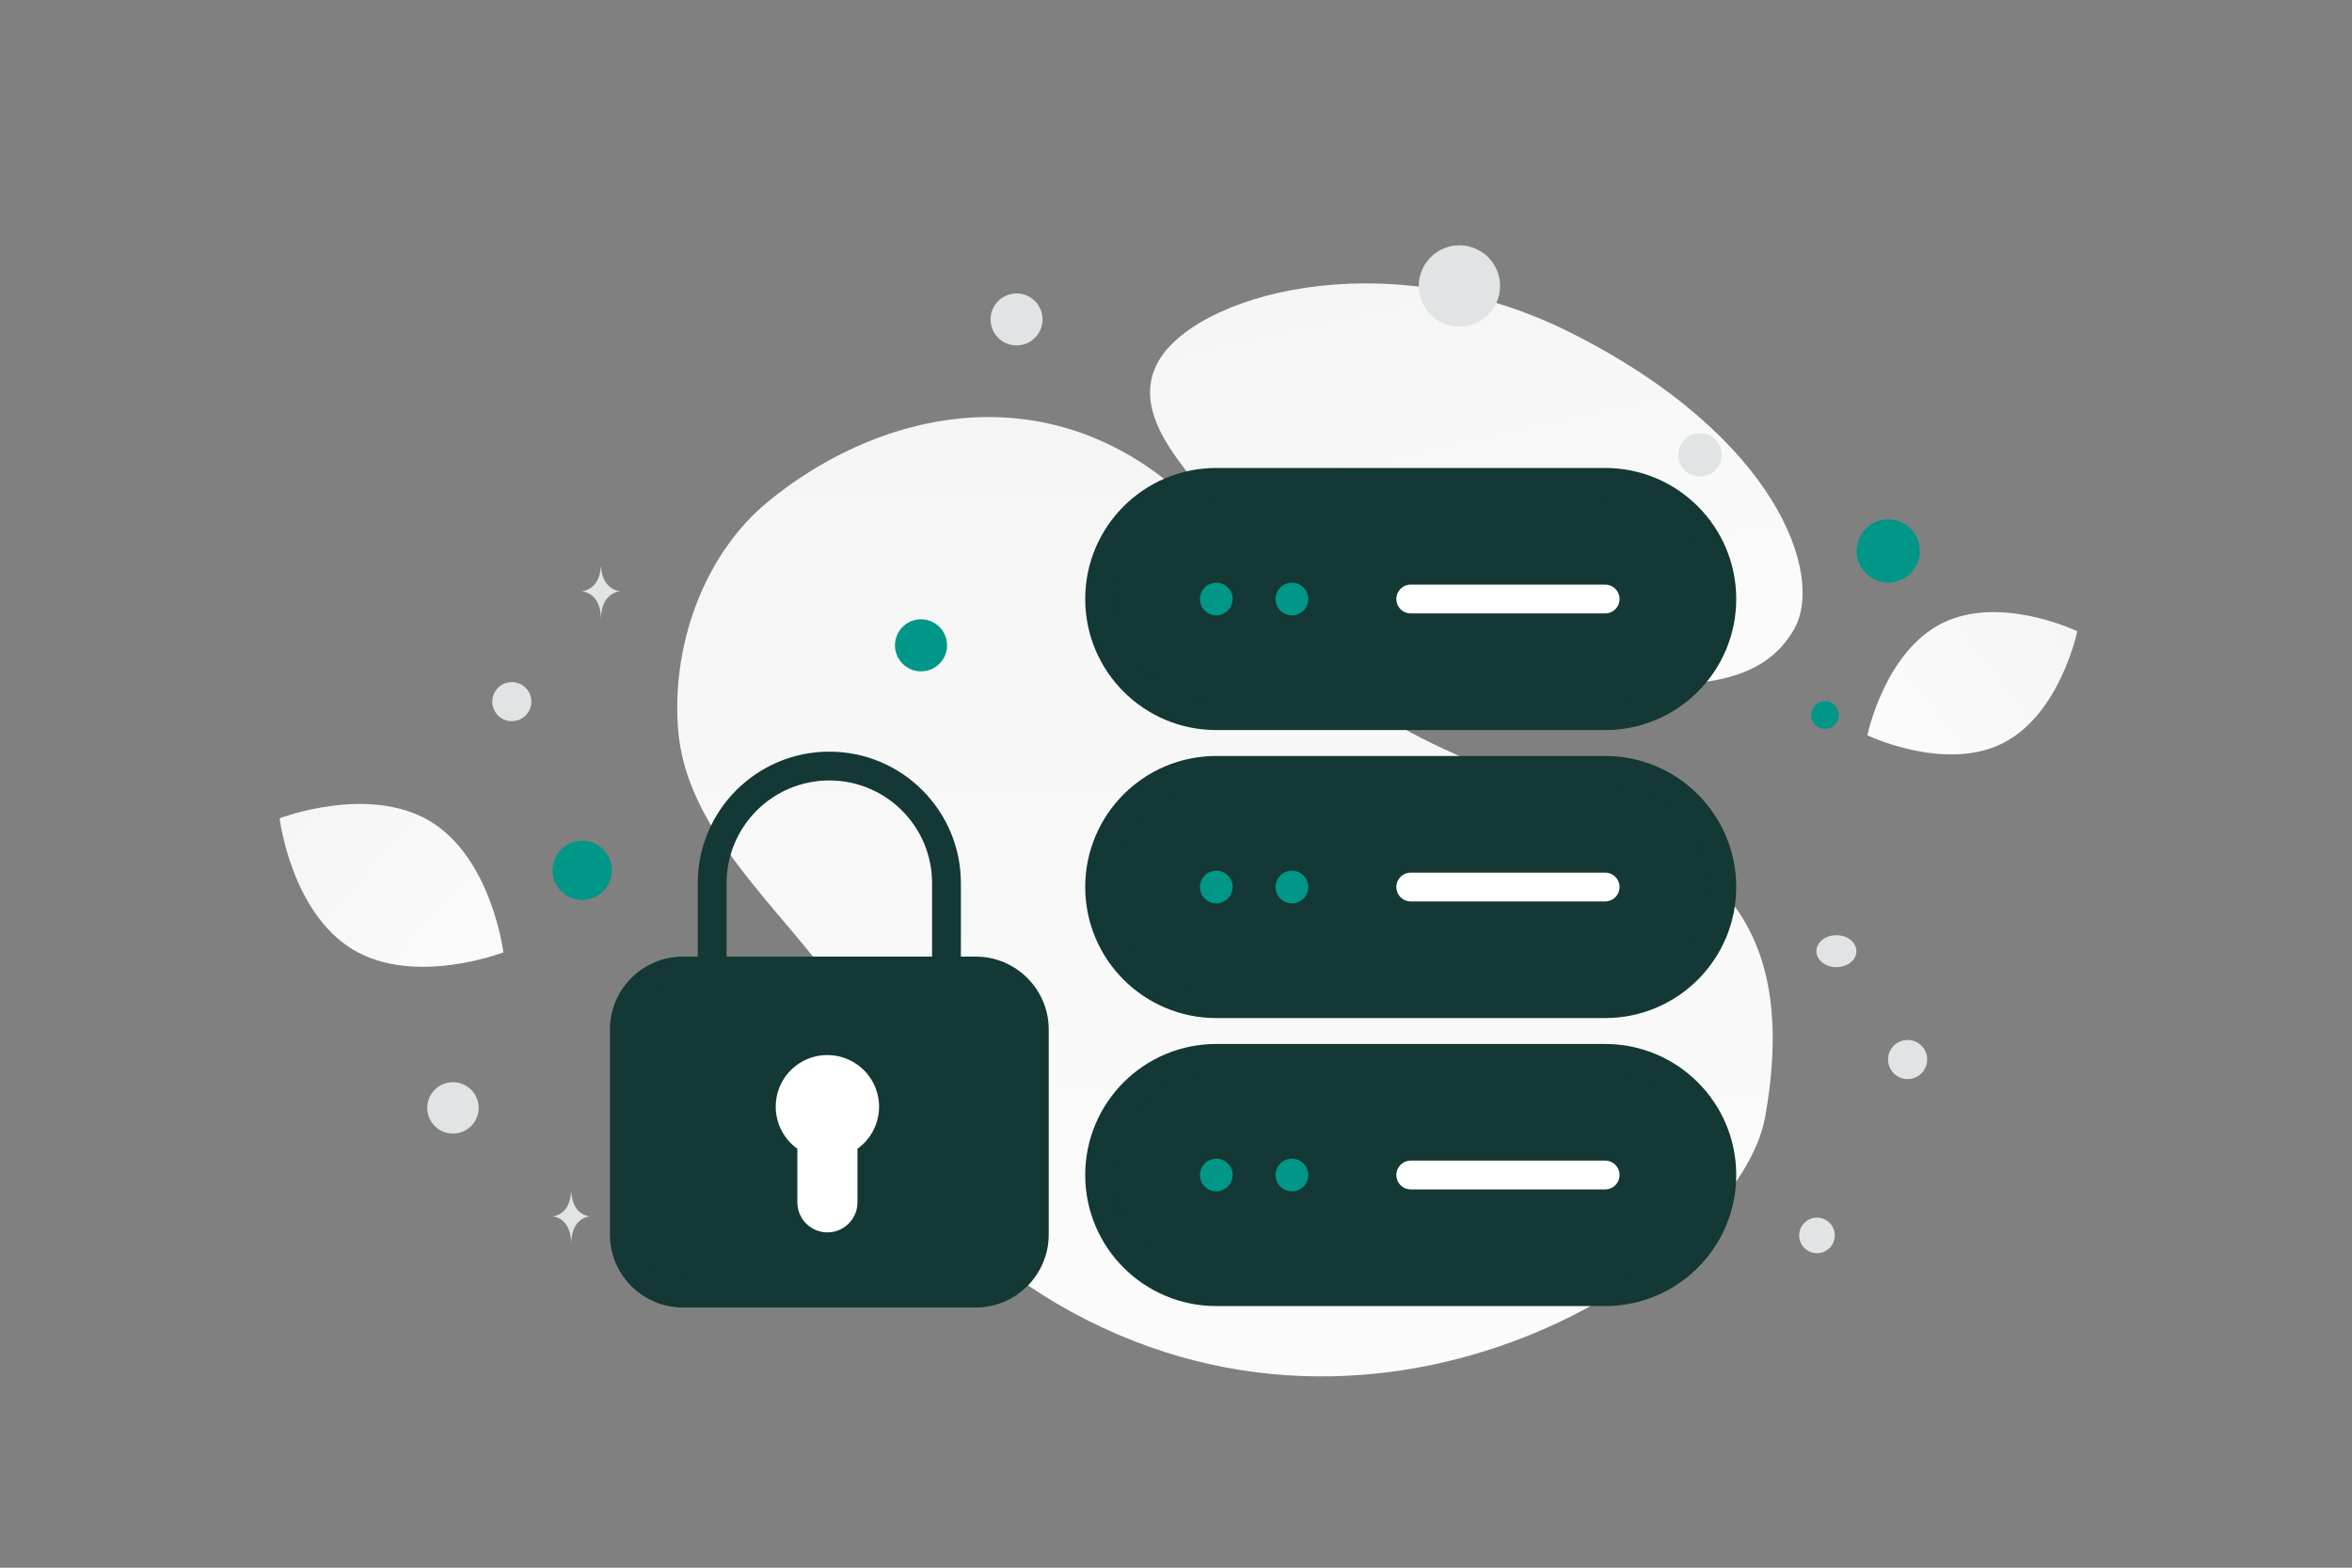 <svg width="900" height="600" viewBox="0 0 900 600" fill="none" xmlns="http://www.w3.org/2000/svg"><rect x="0" y="0" width="900" height="600" fill="#808080" stroke="none"/><path fill="transparent" d="M0 0h900v600H0z"/><path d="M675.511 427.155c-9.984 56.749-146.036 145.238-271.282 71.672-58.25-34.218-45.361-65.543-83.147-119.558-22.523-32.195-58.931-61.043-61.666-100.866-2.369-34.375 11.674-67.467 33.927-85.943 50.046-41.55 135.434-58.121 193.179 39.093 57.745 97.214 214.723 49.238 188.989 195.602z" fill="url(#a)"/><path d="M686.607 240.645c-11.769 21.003-37.543 23.889-78.836 19.898-31.054-3.008-59.373-5.335-90.431-22.267-21.737-11.844-38.944-27.867-51.503-43.43-13.61-16.86-32.605-36.101-23.293-55.217 12.797-26.26 86.802-48.376 158.664-12.209 78.939 39.742 96.911 92.697 85.399 113.225z" fill="url(#b)"/><path d="M766.162 284.556c-22.171 10.998-51.596-3.143-51.596-3.143s6.539-31.966 28.722-42.948c22.17-10.998 51.584 3.128 51.584 3.128s-6.539 31.966-28.71 42.963z" fill="url(#c)"/><path d="M135.06 363.43c23.637 14.167 57.55 1.071 57.55 1.071s-4.435-36.06-28.087-50.211c-23.637-14.167-57.535-1.087-57.535-1.087s4.434 36.06 28.072 50.227z" fill="url(#d)"/><circle cx="722.538" cy="210.861" r="12.106" transform="rotate(180 722.538 210.861)" fill="#009688"/><circle cx="352.428" cy="246.987" r="9.965" transform="rotate(180 352.428 246.987)" fill="#009688"/><circle r="11.349" transform="matrix(-1 0 0 1 222.793 333.109)" fill="#009688"/><circle r="5.296" transform="matrix(-1 0 0 1 698.329 273.687)" fill="#009688"/><circle r="6.809" transform="matrix(-1 0 0 1 695.272 472.831)" fill="#E1E4E5"/><circle r="9.836" transform="matrix(-1 0 0 1 173.321 424.016)" fill="#E1E4E5"/><circle r="7.486" transform="matrix(-1 0 0 1 729.949 405.508)" fill="#E1E4E5"/><circle r="8.323" transform="matrix(-1 0 0 1 650.508 174.091)" fill="#E1E4E5"/><circle r="7.474" transform="scale(1 -1) rotate(-75 -77.053 -261.892)" fill="#E1E4E5"/><circle r="9.942" transform="matrix(-1 0 0 1 388.995 122.262)" fill="#E1E4E5"/><ellipse rx="7.648" ry="6.118" transform="matrix(-1 0 0 1 702.702 364.042)" fill="#E1E4E5"/><circle r="15.554" transform="scale(1 -1) rotate(-75 207.912 -418.615)" fill="#E1E4E5"/><path d="M229.903 217.022h.109c.645 9.141 7.444 9.282 7.444 9.282s-7.497.146-7.497 10.708c0-10.562-7.496-10.708-7.496-10.708s6.795-.141 7.44-9.282zm-11.389 239.277h.105c.62 9.114 7.146 9.254 7.146 9.254s-7.197.146-7.197 10.677c0-10.531-7.197-10.677-7.197-10.677s6.524-.14 7.143-9.254z" fill="#E1E4E5"/><path fill-rule="evenodd" clip-rule="evenodd" d="M614.221 294.845H465.417c-24.657 0-44.642 19.984-44.642 44.641 0 24.657 19.985 44.641 44.642 44.641h148.804c24.656 0 44.641-19.984 44.641-44.641 0-24.657-19.985-44.641-44.641-44.641z" fill="#133835" stroke="#133835" stroke-width="11.023" stroke-linecap="round" stroke-linejoin="round"/><path d="M539.818 339.486h74.402" stroke="#fff" stroke-width="11.023" stroke-linecap="round" stroke-linejoin="round"/><path d="M465.941 338.96a.743.743 0 1 1-1.05 1.052.743.743 0 0 1 1.05-1.052m28.934 0a.743.743 0 1 1-1.05 1.052.743.743 0 0 1 1.05-1.052" stroke="#009688" stroke-width="11.023" stroke-linecap="round" stroke-linejoin="round"/><path fill-rule="evenodd" clip-rule="evenodd" d="M614.221 184.62H465.417c-24.657 0-44.642 19.984-44.642 44.641 0 24.657 19.985 44.641 44.642 44.641h148.804c24.656 0 44.641-19.984 44.641-44.641 0-24.657-19.985-44.641-44.641-44.641z" fill="#133835" stroke="#133835" stroke-width="11.023" stroke-linecap="round" stroke-linejoin="round"/><path d="M539.819 229.261h74.402" stroke="#fff" stroke-width="11.023" stroke-linecap="round" stroke-linejoin="round"/><path d="M465.942 228.734a.744.744 0 1 1-1.052 1.053.744.744 0 0 1 1.052-1.053m28.934 0a.744.744 0 1 1-1.052 1.053.744.744 0 0 1 1.052-1.053" stroke="#009688" stroke-width="11.023" stroke-linecap="round" stroke-linejoin="round"/><path fill-rule="evenodd" clip-rule="evenodd" d="M614.22 405.07H465.416c-24.657 0-44.641 19.984-44.641 44.641 0 24.657 19.984 44.641 44.641 44.641H614.22c24.657 0 44.641-19.984 44.641-44.641 0-24.657-19.984-44.641-44.641-44.641z" fill="#133835" stroke="#133835" stroke-width="11.023" stroke-linecap="round" stroke-linejoin="round"/><path d="M539.819 449.711h74.402" stroke="#fff" stroke-width="11.023" stroke-linecap="round" stroke-linejoin="round"/><path d="M465.942 449.185a.743.743 0 1 1-1.05 1.052.743.743 0 0 1 1.05-1.052m28.934 0a.743.743 0 1 1-1.05 1.052.743.743 0 0 1 1.05-1.052" stroke="#009688" stroke-width="11.023" stroke-linecap="round" stroke-linejoin="round"/><path d="M272.522 371.635v-33.619 0c0-24.755 20.071-44.825 44.825-44.825v0c24.755 0 44.825 20.07 44.825 44.825v33.619" stroke="#133835" stroke-width="11.023" stroke-linecap="round" stroke-linejoin="round"/><path fill-rule="evenodd" clip-rule="evenodd" d="M373.378 494.903H261.316c-12.383 0-22.413-10.029-22.413-22.412v-78.444c0-12.383 10.03-22.412 22.413-22.412h112.062c12.383 0 22.412 10.029 22.412 22.412v78.444c0 12.383-10.029 22.412-22.412 22.412z" fill="#133835" stroke="#133835" stroke-width="11.023" stroke-linecap="round" stroke-linejoin="round"/><path d="M316.611 460.156v-28.107m-.032-16.741c-4.563 0-8.267 3.703-8.234 8.266a8.27 8.27 0 0 0 8.267 8.267 8.27 8.27 0 0 0 8.267-8.267c0-4.563-3.704-8.266-8.3-8.266" stroke="#fff" stroke-width="23" stroke-linecap="round" stroke-linejoin="round"/><defs><linearGradient id="a" x1="466.479" y1="732.644" x2="476.442" y2="-239.659" gradientUnits="userSpaceOnUse"><stop stop-color="#fff"/><stop offset="1" stop-color="#EEE"/></linearGradient><linearGradient id="b" x1="607.326" y1="376.766" x2="502.43" y2="-94.591" gradientUnits="userSpaceOnUse"><stop stop-color="#fff"/><stop offset="1" stop-color="#EEE"/></linearGradient><linearGradient id="c" x1="681.025" y1="318.862" x2="863.888" y2="174.216" gradientUnits="userSpaceOnUse"><stop stop-color="#fff"/><stop offset="1" stop-color="#EEE"/></linearGradient><linearGradient id="d" x1="226.531" y1="409.033" x2="36.334" y2="232.316" gradientUnits="userSpaceOnUse"><stop stop-color="#fff"/><stop offset="1" stop-color="#EEE"/></linearGradient></defs></svg>